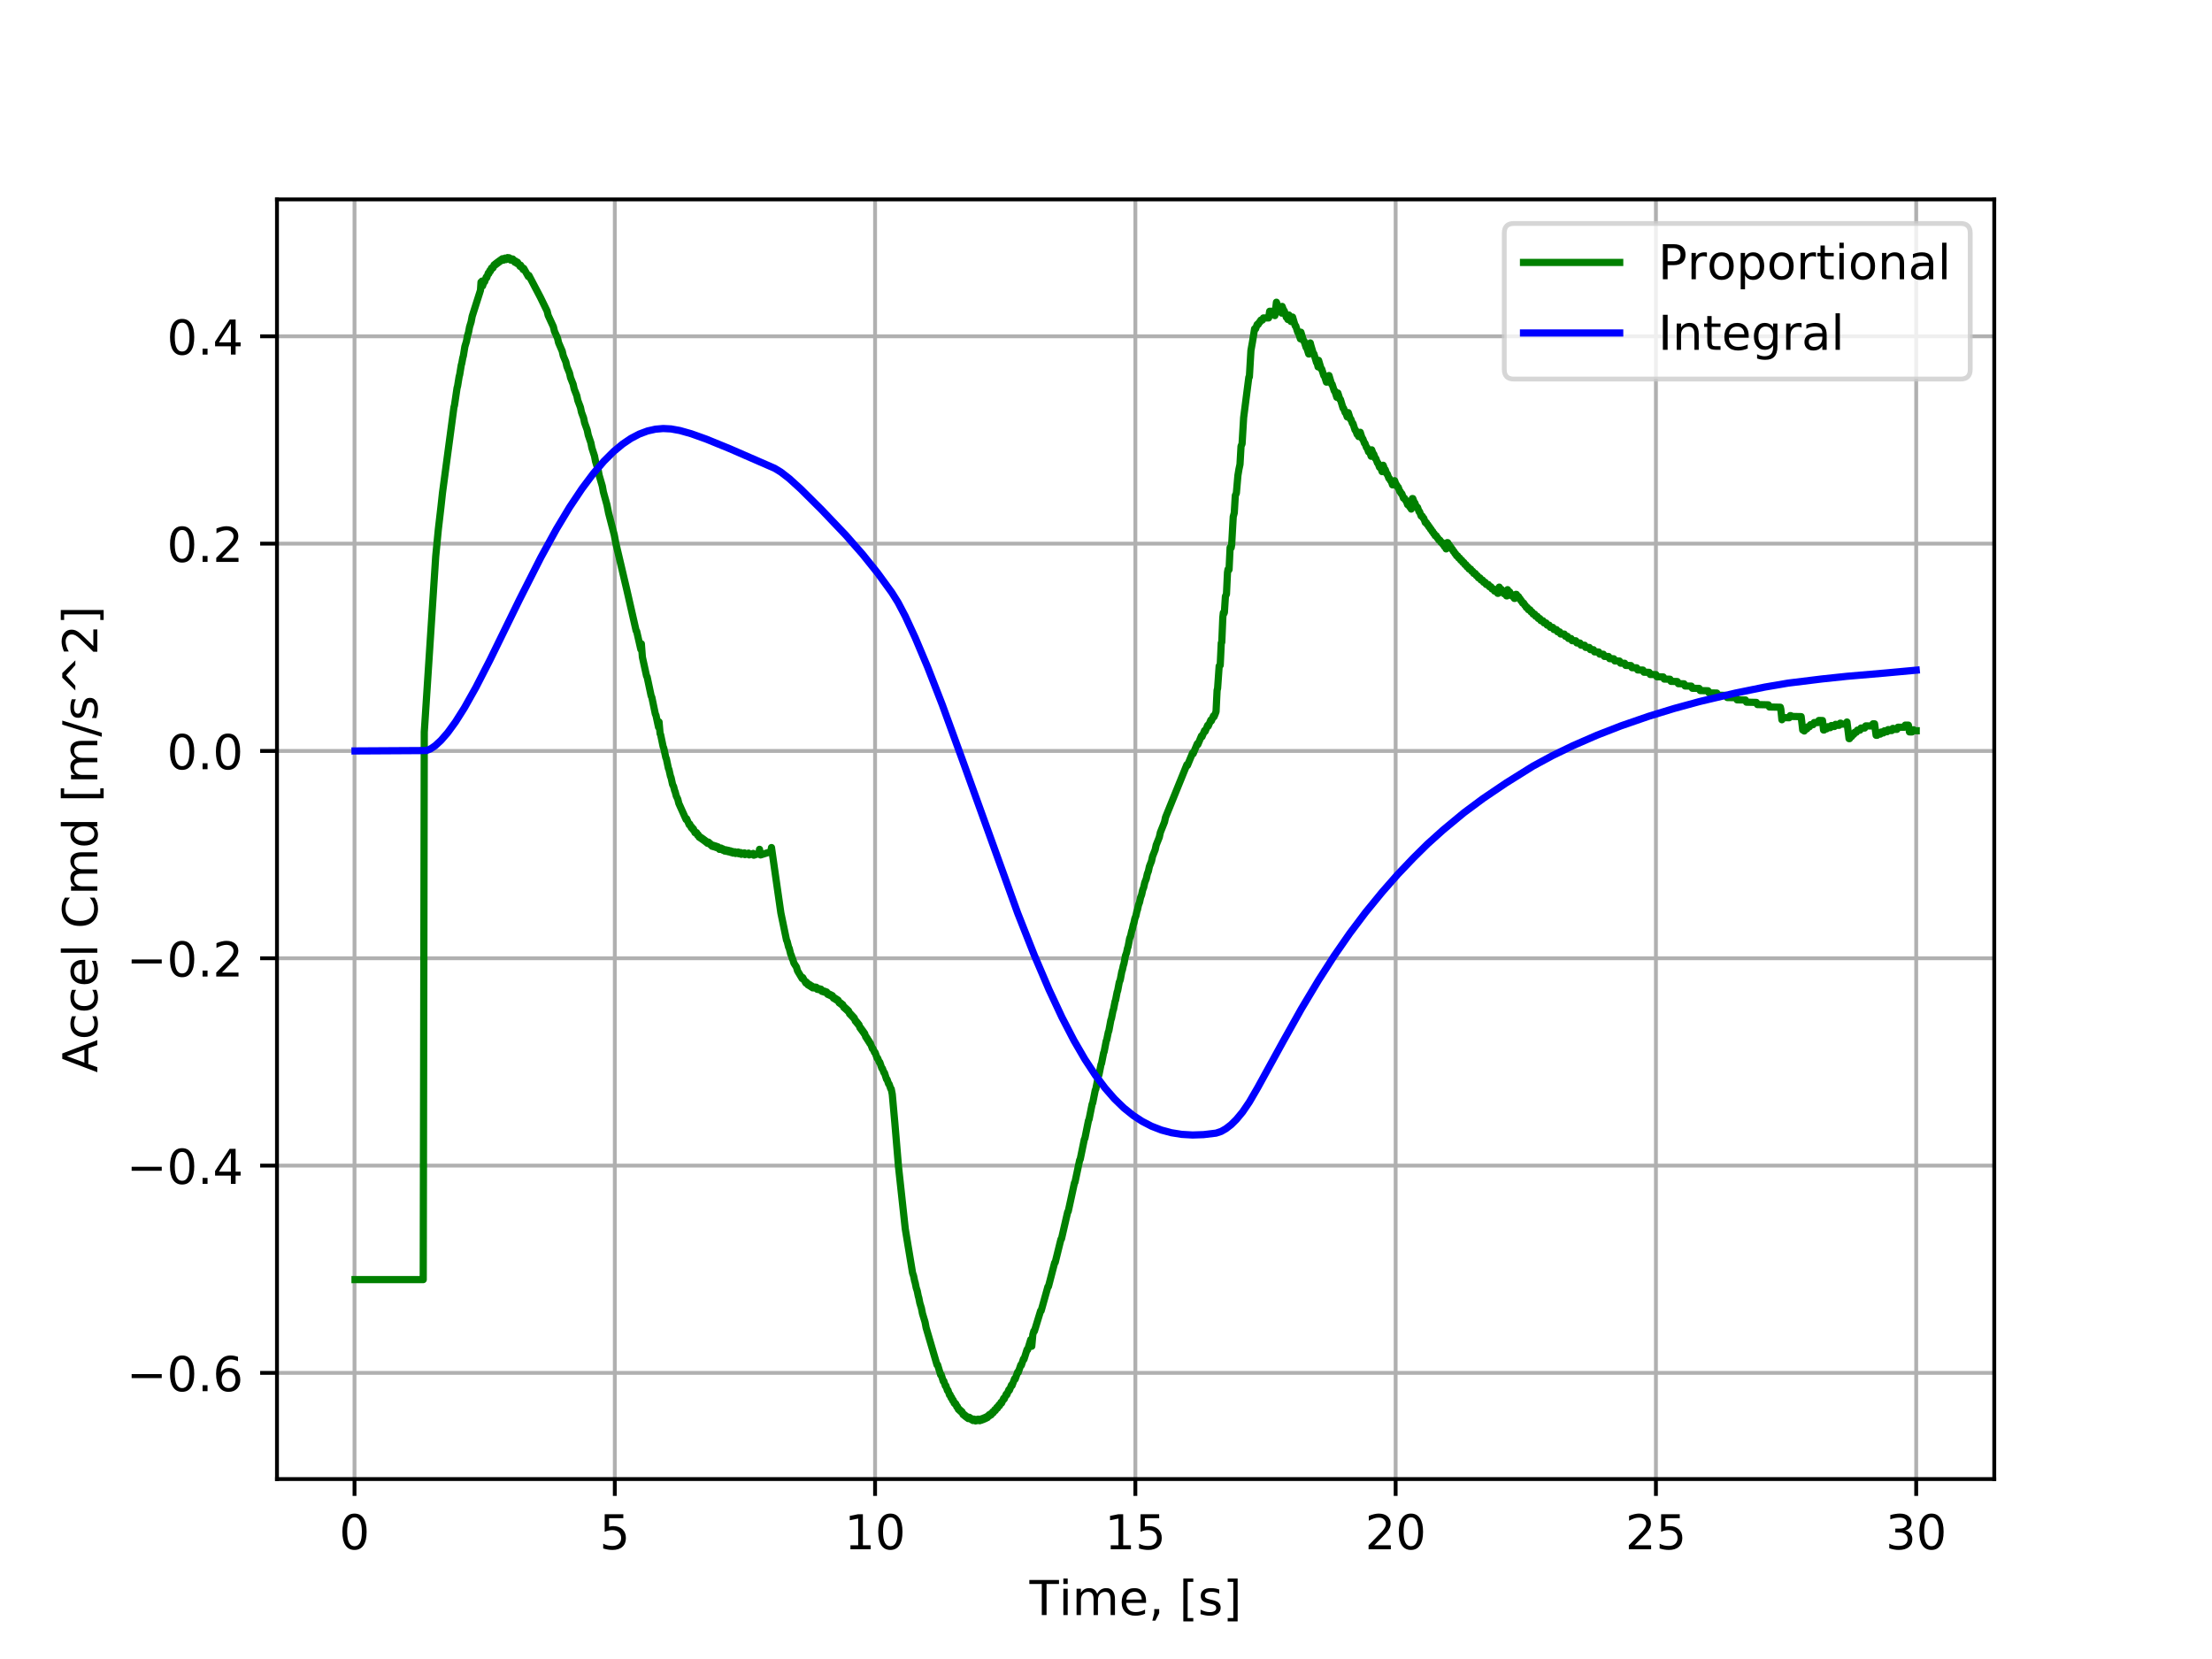 <?xml version="1.0" encoding="utf-8" standalone="no"?>
<!DOCTYPE svg PUBLIC "-//W3C//DTD SVG 1.1//EN"
  "http://www.w3.org/Graphics/SVG/1.1/DTD/svg11.dtd">
<!-- Created with matplotlib (http://matplotlib.org/) -->
<svg height="345pt" version="1.1" viewBox="0 0 460 345" width="460pt" xmlns="http://www.w3.org/2000/svg" xmlns:xlink="http://www.w3.org/1999/xlink">
 <defs>
  <style type="text/css">
*{stroke-linecap:butt;stroke-linejoin:round;}
  </style>
 </defs>
 <g id="figure_1">
  <g id="patch_1">
   <path d="M 0 345.6 
L 460.8 345.6 
L 460.8 0 
L 0 0 
z
" style="fill:#ffffff;"/>
  </g>
  <g id="axes_1">
   <g id="patch_2">
    <path d="M 57.6 307.584 
L 414.72 307.584 
L 414.72 41.472 
L 57.6 41.472 
z
" style="fill:#ffffff;"/>
   </g>
   <g id="matplotlib.axis_1">
    <g id="xtick_1">
     <g id="line2d_1">
      <path clip-path="url(#pbe68840452)" d="M 73.724 307.584 
L 73.724 41.472 
" style="fill:none;stroke:#b0b0b0;stroke-linecap:square;stroke-width:0.8;"/>
     </g>
     <g id="line2d_2">
      <defs>
       <path d="M 0 0 
L 0 3.5 
" id="mc5d1c5ea3c" style="stroke:#000000;stroke-width:0.8;"/>
      </defs>
      <g>
       <use style="stroke:#000000;stroke-width:0.8;" x="73.724" xlink:href="#mc5d1c5ea3c" y="307.584"/>
      </g>
     </g>
     <g id="text_1">
      <!-- 0 -->
      <defs>
       <path d="M 31.781 66.406 
Q 24.172 66.406 20.328 58.906 
Q 16.5 51.422 16.5 36.375 
Q 16.5 21.391 20.328 13.891 
Q 24.172 6.391 31.781 6.391 
Q 39.453 6.391 43.281 13.891 
Q 47.125 21.391 47.125 36.375 
Q 47.125 51.422 43.281 58.906 
Q 39.453 66.406 31.781 66.406 
z
M 31.781 74.219 
Q 44.047 74.219 50.516 64.516 
Q 56.984 54.828 56.984 36.375 
Q 56.984 17.969 50.516 8.266 
Q 44.047 -1.422 31.781 -1.422 
Q 19.531 -1.422 13.062 8.266 
Q 6.594 17.969 6.594 36.375 
Q 6.594 54.828 13.062 64.516 
Q 19.531 74.219 31.781 74.219 
z
" id="DejaVuSans-30"/>
      </defs>
      <g transform="translate(70.543 322.182)scale(0.1 -0.1)">
       <use xlink:href="#DejaVuSans-30"/>
      </g>
     </g>
    </g>
    <g id="xtick_2">
     <g id="line2d_3">
      <path clip-path="url(#pbe68840452)" d="M 127.852 307.584 
L 127.852 41.472 
" style="fill:none;stroke:#b0b0b0;stroke-linecap:square;stroke-width:0.8;"/>
     </g>
     <g id="line2d_4">
      <g>
       <use style="stroke:#000000;stroke-width:0.8;" x="127.852" xlink:href="#mc5d1c5ea3c" y="307.584"/>
      </g>
     </g>
     <g id="text_2">
      <!-- 5 -->
      <defs>
       <path d="M 10.797 72.906 
L 49.516 72.906 
L 49.516 64.594 
L 19.828 64.594 
L 19.828 46.734 
Q 21.969 47.469 24.109 47.828 
Q 26.266 48.188 28.422 48.188 
Q 40.625 48.188 47.75 41.5 
Q 54.891 34.812 54.891 23.391 
Q 54.891 11.625 47.562 5.094 
Q 40.234 -1.422 26.906 -1.422 
Q 22.312 -1.422 17.547 -0.641 
Q 12.797 0.141 7.719 1.703 
L 7.719 11.625 
Q 12.109 9.234 16.797 8.062 
Q 21.484 6.891 26.703 6.891 
Q 35.156 6.891 40.078 11.328 
Q 45.016 15.766 45.016 23.391 
Q 45.016 31 40.078 35.438 
Q 35.156 39.891 26.703 39.891 
Q 22.75 39.891 18.812 39.016 
Q 14.891 38.141 10.797 36.281 
z
" id="DejaVuSans-35"/>
      </defs>
      <g transform="translate(124.67 322.182)scale(0.1 -0.1)">
       <use xlink:href="#DejaVuSans-35"/>
      </g>
     </g>
    </g>
    <g id="xtick_3">
     <g id="line2d_5">
      <path clip-path="url(#pbe68840452)" d="M 181.979 307.584 
L 181.979 41.472 
" style="fill:none;stroke:#b0b0b0;stroke-linecap:square;stroke-width:0.8;"/>
     </g>
     <g id="line2d_6">
      <g>
       <use style="stroke:#000000;stroke-width:0.8;" x="181.979" xlink:href="#mc5d1c5ea3c" y="307.584"/>
      </g>
     </g>
     <g id="text_3">
      <!-- 10 -->
      <defs>
       <path d="M 12.406 8.297 
L 28.516 8.297 
L 28.516 63.922 
L 10.984 60.406 
L 10.984 69.391 
L 28.422 72.906 
L 38.281 72.906 
L 38.281 8.297 
L 54.391 8.297 
L 54.391 0 
L 12.406 0 
z
" id="DejaVuSans-31"/>
      </defs>
      <g transform="translate(175.616 322.182)scale(0.1 -0.1)">
       <use xlink:href="#DejaVuSans-31"/>
       <use x="63.623" xlink:href="#DejaVuSans-30"/>
      </g>
     </g>
    </g>
    <g id="xtick_4">
     <g id="line2d_7">
      <path clip-path="url(#pbe68840452)" d="M 236.106 307.584 
L 236.106 41.472 
" style="fill:none;stroke:#b0b0b0;stroke-linecap:square;stroke-width:0.8;"/>
     </g>
     <g id="line2d_8">
      <g>
       <use style="stroke:#000000;stroke-width:0.8;" x="236.106" xlink:href="#mc5d1c5ea3c" y="307.584"/>
      </g>
     </g>
     <g id="text_4">
      <!-- 15 -->
      <g transform="translate(229.743 322.182)scale(0.1 -0.1)">
       <use xlink:href="#DejaVuSans-31"/>
       <use x="63.623" xlink:href="#DejaVuSans-35"/>
      </g>
     </g>
    </g>
    <g id="xtick_5">
     <g id="line2d_9">
      <path clip-path="url(#pbe68840452)" d="M 290.233 307.584 
L 290.233 41.472 
" style="fill:none;stroke:#b0b0b0;stroke-linecap:square;stroke-width:0.8;"/>
     </g>
     <g id="line2d_10">
      <g>
       <use style="stroke:#000000;stroke-width:0.8;" x="290.233" xlink:href="#mc5d1c5ea3c" y="307.584"/>
      </g>
     </g>
     <g id="text_5">
      <!-- 20 -->
      <defs>
       <path d="M 19.188 8.297 
L 53.609 8.297 
L 53.609 0 
L 7.328 0 
L 7.328 8.297 
Q 12.938 14.109 22.625 23.891 
Q 32.328 33.688 34.812 36.531 
Q 39.547 41.844 41.422 45.531 
Q 43.312 49.219 43.312 52.781 
Q 43.312 58.594 39.234 62.25 
Q 35.156 65.922 28.609 65.922 
Q 23.969 65.922 18.812 64.312 
Q 13.672 62.703 7.812 59.422 
L 7.812 69.391 
Q 13.766 71.781 18.938 73 
Q 24.125 74.219 28.422 74.219 
Q 39.75 74.219 46.484 68.547 
Q 53.219 62.891 53.219 53.422 
Q 53.219 48.922 51.531 44.891 
Q 49.859 40.875 45.406 35.406 
Q 44.188 33.984 37.641 27.219 
Q 31.109 20.453 19.188 8.297 
z
" id="DejaVuSans-32"/>
      </defs>
      <g transform="translate(283.871 322.182)scale(0.1 -0.1)">
       <use xlink:href="#DejaVuSans-32"/>
       <use x="63.623" xlink:href="#DejaVuSans-30"/>
      </g>
     </g>
    </g>
    <g id="xtick_6">
     <g id="line2d_11">
      <path clip-path="url(#pbe68840452)" d="M 344.36 307.584 
L 344.36 41.472 
" style="fill:none;stroke:#b0b0b0;stroke-linecap:square;stroke-width:0.8;"/>
     </g>
     <g id="line2d_12">
      <g>
       <use style="stroke:#000000;stroke-width:0.8;" x="344.36" xlink:href="#mc5d1c5ea3c" y="307.584"/>
      </g>
     </g>
     <g id="text_6">
      <!-- 25 -->
      <g transform="translate(337.998 322.182)scale(0.1 -0.1)">
       <use xlink:href="#DejaVuSans-32"/>
       <use x="63.623" xlink:href="#DejaVuSans-35"/>
      </g>
     </g>
    </g>
    <g id="xtick_7">
     <g id="line2d_13">
      <path clip-path="url(#pbe68840452)" d="M 398.487 307.584 
L 398.487 41.472 
" style="fill:none;stroke:#b0b0b0;stroke-linecap:square;stroke-width:0.8;"/>
     </g>
     <g id="line2d_14">
      <g>
       <use style="stroke:#000000;stroke-width:0.8;" x="398.487" xlink:href="#mc5d1c5ea3c" y="307.584"/>
      </g>
     </g>
     <g id="text_7">
      <!-- 30 -->
      <defs>
       <path d="M 40.578 39.312 
Q 47.656 37.797 51.625 33 
Q 55.609 28.219 55.609 21.188 
Q 55.609 10.406 48.188 4.484 
Q 40.766 -1.422 27.094 -1.422 
Q 22.516 -1.422 17.656 -0.516 
Q 12.797 0.391 7.625 2.203 
L 7.625 11.719 
Q 11.719 9.328 16.594 8.109 
Q 21.484 6.891 26.812 6.891 
Q 36.078 6.891 40.938 10.547 
Q 45.797 14.203 45.797 21.188 
Q 45.797 27.641 41.281 31.266 
Q 36.766 34.906 28.719 34.906 
L 20.219 34.906 
L 20.219 43.016 
L 29.109 43.016 
Q 36.375 43.016 40.234 45.922 
Q 44.094 48.828 44.094 54.297 
Q 44.094 59.906 40.109 62.906 
Q 36.141 65.922 28.719 65.922 
Q 24.656 65.922 20.016 65.031 
Q 15.375 64.156 9.812 62.312 
L 9.812 71.094 
Q 15.438 72.656 20.344 73.438 
Q 25.25 74.219 29.594 74.219 
Q 40.828 74.219 47.359 69.109 
Q 53.906 64.016 53.906 55.328 
Q 53.906 49.266 50.438 45.094 
Q 46.969 40.922 40.578 39.312 
z
" id="DejaVuSans-33"/>
      </defs>
      <g transform="translate(392.125 322.182)scale(0.1 -0.1)">
       <use xlink:href="#DejaVuSans-33"/>
       <use x="63.623" xlink:href="#DejaVuSans-30"/>
      </g>
     </g>
    </g>
    <g id="text_8">
     <!-- Time, [s] -->
     <defs>
      <path d="M -0.297 72.906 
L 61.375 72.906 
L 61.375 64.594 
L 35.5 64.594 
L 35.5 0 
L 25.594 0 
L 25.594 64.594 
L -0.297 64.594 
z
" id="DejaVuSans-54"/>
      <path d="M 9.422 54.688 
L 18.406 54.688 
L 18.406 0 
L 9.422 0 
z
M 9.422 75.984 
L 18.406 75.984 
L 18.406 64.594 
L 9.422 64.594 
z
" id="DejaVuSans-69"/>
      <path d="M 52 44.188 
Q 55.375 50.25 60.062 53.125 
Q 64.75 56 71.094 56 
Q 79.641 56 84.281 50.016 
Q 88.922 44.047 88.922 33.016 
L 88.922 0 
L 79.891 0 
L 79.891 32.719 
Q 79.891 40.578 77.094 44.375 
Q 74.312 48.188 68.609 48.188 
Q 61.625 48.188 57.562 43.547 
Q 53.516 38.922 53.516 30.906 
L 53.516 0 
L 44.484 0 
L 44.484 32.719 
Q 44.484 40.625 41.703 44.406 
Q 38.922 48.188 33.109 48.188 
Q 26.219 48.188 22.156 43.531 
Q 18.109 38.875 18.109 30.906 
L 18.109 0 
L 9.078 0 
L 9.078 54.688 
L 18.109 54.688 
L 18.109 46.188 
Q 21.188 51.219 25.484 53.609 
Q 29.781 56 35.688 56 
Q 41.656 56 45.828 52.969 
Q 50 49.953 52 44.188 
z
" id="DejaVuSans-6d"/>
      <path d="M 56.203 29.594 
L 56.203 25.203 
L 14.891 25.203 
Q 15.484 15.922 20.484 11.062 
Q 25.484 6.203 34.422 6.203 
Q 39.594 6.203 44.453 7.469 
Q 49.312 8.734 54.109 11.281 
L 54.109 2.781 
Q 49.266 0.734 44.188 -0.344 
Q 39.109 -1.422 33.891 -1.422 
Q 20.797 -1.422 13.156 6.188 
Q 5.516 13.812 5.516 26.812 
Q 5.516 40.234 12.766 48.109 
Q 20.016 56 32.328 56 
Q 43.359 56 49.781 48.891 
Q 56.203 41.797 56.203 29.594 
z
M 47.219 32.234 
Q 47.125 39.594 43.094 43.984 
Q 39.062 48.391 32.422 48.391 
Q 24.906 48.391 20.391 44.141 
Q 15.875 39.891 15.188 32.172 
z
" id="DejaVuSans-65"/>
      <path d="M 11.719 12.406 
L 22.016 12.406 
L 22.016 4 
L 14.016 -11.625 
L 7.719 -11.625 
L 11.719 4 
z
" id="DejaVuSans-2c"/>
      <path id="DejaVuSans-20"/>
      <path d="M 8.594 75.984 
L 29.297 75.984 
L 29.297 69 
L 17.578 69 
L 17.578 -6.203 
L 29.297 -6.203 
L 29.297 -13.188 
L 8.594 -13.188 
z
" id="DejaVuSans-5b"/>
      <path d="M 44.281 53.078 
L 44.281 44.578 
Q 40.484 46.531 36.375 47.5 
Q 32.281 48.484 27.875 48.484 
Q 21.188 48.484 17.844 46.438 
Q 14.5 44.391 14.5 40.281 
Q 14.5 37.156 16.891 35.375 
Q 19.281 33.594 26.516 31.984 
L 29.594 31.297 
Q 39.156 29.25 43.188 25.516 
Q 47.219 21.781 47.219 15.094 
Q 47.219 7.469 41.188 3.016 
Q 35.156 -1.422 24.609 -1.422 
Q 20.219 -1.422 15.453 -0.562 
Q 10.688 0.297 5.422 2 
L 5.422 11.281 
Q 10.406 8.688 15.234 7.391 
Q 20.062 6.109 24.812 6.109 
Q 31.156 6.109 34.562 8.281 
Q 37.984 10.453 37.984 14.406 
Q 37.984 18.062 35.516 20.016 
Q 33.062 21.969 24.703 23.781 
L 21.578 24.516 
Q 13.234 26.266 9.516 29.906 
Q 5.812 33.547 5.812 39.891 
Q 5.812 47.609 11.281 51.797 
Q 16.75 56 26.812 56 
Q 31.781 56 36.172 55.266 
Q 40.578 54.547 44.281 53.078 
z
" id="DejaVuSans-73"/>
      <path d="M 30.422 75.984 
L 30.422 -13.188 
L 9.719 -13.188 
L 9.719 -6.203 
L 21.391 -6.203 
L 21.391 69 
L 9.719 69 
L 9.719 75.984 
z
" id="DejaVuSans-5d"/>
     </defs>
     <g transform="translate(214.088 335.861)scale(0.1 -0.1)">
      <use xlink:href="#DejaVuSans-54"/>
      <use x="61.037" xlink:href="#DejaVuSans-69"/>
      <use x="88.82" xlink:href="#DejaVuSans-6d"/>
      <use x="186.232" xlink:href="#DejaVuSans-65"/>
      <use x="247.756" xlink:href="#DejaVuSans-2c"/>
      <use x="279.543" xlink:href="#DejaVuSans-20"/>
      <use x="311.33" xlink:href="#DejaVuSans-5b"/>
      <use x="350.344" xlink:href="#DejaVuSans-73"/>
      <use x="402.443" xlink:href="#DejaVuSans-5d"/>
     </g>
    </g>
   </g>
   <g id="matplotlib.axis_2">
    <g id="ytick_1">
     <g id="line2d_15">
      <path clip-path="url(#pbe68840452)" d="M 57.6 285.504 
L 414.72 285.504 
" style="fill:none;stroke:#b0b0b0;stroke-linecap:square;stroke-width:0.8;"/>
     </g>
     <g id="line2d_16">
      <defs>
       <path d="M 0 0 
L -3.5 0 
" id="m81742be8f2" style="stroke:#000000;stroke-width:0.8;"/>
      </defs>
      <g>
       <use style="stroke:#000000;stroke-width:0.8;" x="57.6" xlink:href="#m81742be8f2" y="285.504"/>
      </g>
     </g>
     <g id="text_9">
      <!-- −0.6 -->
      <defs>
       <path d="M 10.594 35.5 
L 73.188 35.5 
L 73.188 27.203 
L 10.594 27.203 
z
" id="DejaVuSans-2212"/>
       <path d="M 10.688 12.406 
L 21 12.406 
L 21 0 
L 10.688 0 
z
" id="DejaVuSans-2e"/>
       <path d="M 33.016 40.375 
Q 26.375 40.375 22.484 35.828 
Q 18.609 31.297 18.609 23.391 
Q 18.609 15.531 22.484 10.953 
Q 26.375 6.391 33.016 6.391 
Q 39.656 6.391 43.531 10.953 
Q 47.406 15.531 47.406 23.391 
Q 47.406 31.297 43.531 35.828 
Q 39.656 40.375 33.016 40.375 
z
M 52.594 71.297 
L 52.594 62.312 
Q 48.875 64.062 45.094 64.984 
Q 41.312 65.922 37.594 65.922 
Q 27.828 65.922 22.672 59.328 
Q 17.531 52.734 16.797 39.406 
Q 19.672 43.656 24.016 45.922 
Q 28.375 48.188 33.594 48.188 
Q 44.578 48.188 50.953 41.516 
Q 57.328 34.859 57.328 23.391 
Q 57.328 12.156 50.688 5.359 
Q 44.047 -1.422 33.016 -1.422 
Q 20.359 -1.422 13.672 8.266 
Q 6.984 17.969 6.984 36.375 
Q 6.984 53.656 15.188 63.938 
Q 23.391 74.219 37.203 74.219 
Q 40.922 74.219 44.703 73.484 
Q 48.484 72.75 52.594 71.297 
z
" id="DejaVuSans-36"/>
      </defs>
      <g transform="translate(26.317 289.303)scale(0.1 -0.1)">
       <use xlink:href="#DejaVuSans-2212"/>
       <use x="83.789" xlink:href="#DejaVuSans-30"/>
       <use x="147.412" xlink:href="#DejaVuSans-2e"/>
       <use x="179.199" xlink:href="#DejaVuSans-36"/>
      </g>
     </g>
    </g>
    <g id="ytick_2">
     <g id="line2d_17">
      <path clip-path="url(#pbe68840452)" d="M 57.6 242.391 
L 414.72 242.391 
" style="fill:none;stroke:#b0b0b0;stroke-linecap:square;stroke-width:0.8;"/>
     </g>
     <g id="line2d_18">
      <g>
       <use style="stroke:#000000;stroke-width:0.8;" x="57.6" xlink:href="#m81742be8f2" y="242.391"/>
      </g>
     </g>
     <g id="text_10">
      <!-- −0.4 -->
      <defs>
       <path d="M 37.797 64.312 
L 12.891 25.391 
L 37.797 25.391 
z
M 35.203 72.906 
L 47.609 72.906 
L 47.609 25.391 
L 58.016 25.391 
L 58.016 17.188 
L 47.609 17.188 
L 47.609 0 
L 37.797 0 
L 37.797 17.188 
L 4.891 17.188 
L 4.891 26.703 
z
" id="DejaVuSans-34"/>
      </defs>
      <g transform="translate(26.317 246.19)scale(0.1 -0.1)">
       <use xlink:href="#DejaVuSans-2212"/>
       <use x="83.789" xlink:href="#DejaVuSans-30"/>
       <use x="147.412" xlink:href="#DejaVuSans-2e"/>
       <use x="179.199" xlink:href="#DejaVuSans-34"/>
      </g>
     </g>
    </g>
    <g id="ytick_3">
     <g id="line2d_19">
      <path clip-path="url(#pbe68840452)" d="M 57.6 199.278 
L 414.72 199.278 
" style="fill:none;stroke:#b0b0b0;stroke-linecap:square;stroke-width:0.8;"/>
     </g>
     <g id="line2d_20">
      <g>
       <use style="stroke:#000000;stroke-width:0.8;" x="57.6" xlink:href="#m81742be8f2" y="199.278"/>
      </g>
     </g>
     <g id="text_11">
      <!-- −0.2 -->
      <g transform="translate(26.317 203.078)scale(0.1 -0.1)">
       <use xlink:href="#DejaVuSans-2212"/>
       <use x="83.789" xlink:href="#DejaVuSans-30"/>
       <use x="147.412" xlink:href="#DejaVuSans-2e"/>
       <use x="179.199" xlink:href="#DejaVuSans-32"/>
      </g>
     </g>
    </g>
    <g id="ytick_4">
     <g id="line2d_21">
      <path clip-path="url(#pbe68840452)" d="M 57.6 156.166 
L 414.72 156.166 
" style="fill:none;stroke:#b0b0b0;stroke-linecap:square;stroke-width:0.8;"/>
     </g>
     <g id="line2d_22">
      <g>
       <use style="stroke:#000000;stroke-width:0.8;" x="57.6" xlink:href="#m81742be8f2" y="156.166"/>
      </g>
     </g>
     <g id="text_12">
      <!-- 0.0 -->
      <g transform="translate(34.697 159.965)scale(0.1 -0.1)">
       <use xlink:href="#DejaVuSans-30"/>
       <use x="63.623" xlink:href="#DejaVuSans-2e"/>
       <use x="95.41" xlink:href="#DejaVuSans-30"/>
      </g>
     </g>
    </g>
    <g id="ytick_5">
     <g id="line2d_23">
      <path clip-path="url(#pbe68840452)" d="M 57.6 113.053 
L 414.72 113.053 
" style="fill:none;stroke:#b0b0b0;stroke-linecap:square;stroke-width:0.8;"/>
     </g>
     <g id="line2d_24">
      <g>
       <use style="stroke:#000000;stroke-width:0.8;" x="57.6" xlink:href="#m81742be8f2" y="113.053"/>
      </g>
     </g>
     <g id="text_13">
      <!-- 0.2 -->
      <g transform="translate(34.697 116.852)scale(0.1 -0.1)">
       <use xlink:href="#DejaVuSans-30"/>
       <use x="63.623" xlink:href="#DejaVuSans-2e"/>
       <use x="95.41" xlink:href="#DejaVuSans-32"/>
      </g>
     </g>
    </g>
    <g id="ytick_6">
     <g id="line2d_25">
      <path clip-path="url(#pbe68840452)" d="M 57.6 69.94 
L 414.72 69.94 
" style="fill:none;stroke:#b0b0b0;stroke-linecap:square;stroke-width:0.8;"/>
     </g>
     <g id="line2d_26">
      <g>
       <use style="stroke:#000000;stroke-width:0.8;" x="57.6" xlink:href="#m81742be8f2" y="69.94"/>
      </g>
     </g>
     <g id="text_14">
      <!-- 0.4 -->
      <g transform="translate(34.697 73.74)scale(0.1 -0.1)">
       <use xlink:href="#DejaVuSans-30"/>
       <use x="63.623" xlink:href="#DejaVuSans-2e"/>
       <use x="95.41" xlink:href="#DejaVuSans-34"/>
      </g>
     </g>
    </g>
    <g id="text_15">
     <!-- Accel Cmd [m/s^2] -->
     <defs>
      <path d="M 34.188 63.188 
L 20.797 26.906 
L 47.609 26.906 
z
M 28.609 72.906 
L 39.797 72.906 
L 67.578 0 
L 57.328 0 
L 50.688 18.703 
L 17.828 18.703 
L 11.188 0 
L 0.781 0 
z
" id="DejaVuSans-41"/>
      <path d="M 48.781 52.594 
L 48.781 44.188 
Q 44.969 46.297 41.141 47.344 
Q 37.312 48.391 33.406 48.391 
Q 24.656 48.391 19.812 42.844 
Q 14.984 37.312 14.984 27.297 
Q 14.984 17.281 19.812 11.734 
Q 24.656 6.203 33.406 6.203 
Q 37.312 6.203 41.141 7.25 
Q 44.969 8.297 48.781 10.406 
L 48.781 2.094 
Q 45.016 0.344 40.984 -0.531 
Q 36.969 -1.422 32.422 -1.422 
Q 20.062 -1.422 12.781 6.344 
Q 5.516 14.109 5.516 27.297 
Q 5.516 40.672 12.859 48.328 
Q 20.219 56 33.016 56 
Q 37.156 56 41.109 55.141 
Q 45.062 54.297 48.781 52.594 
z
" id="DejaVuSans-63"/>
      <path d="M 9.422 75.984 
L 18.406 75.984 
L 18.406 0 
L 9.422 0 
z
" id="DejaVuSans-6c"/>
      <path d="M 64.406 67.281 
L 64.406 56.891 
Q 59.422 61.531 53.781 63.812 
Q 48.141 66.109 41.797 66.109 
Q 29.297 66.109 22.656 58.469 
Q 16.016 50.828 16.016 36.375 
Q 16.016 21.969 22.656 14.328 
Q 29.297 6.688 41.797 6.688 
Q 48.141 6.688 53.781 8.984 
Q 59.422 11.281 64.406 15.922 
L 64.406 5.609 
Q 59.234 2.094 53.438 0.328 
Q 47.656 -1.422 41.219 -1.422 
Q 24.656 -1.422 15.125 8.703 
Q 5.609 18.844 5.609 36.375 
Q 5.609 53.953 15.125 64.078 
Q 24.656 74.219 41.219 74.219 
Q 47.75 74.219 53.531 72.484 
Q 59.328 70.75 64.406 67.281 
z
" id="DejaVuSans-43"/>
      <path d="M 45.406 46.391 
L 45.406 75.984 
L 54.391 75.984 
L 54.391 0 
L 45.406 0 
L 45.406 8.203 
Q 42.578 3.328 38.25 0.953 
Q 33.938 -1.422 27.875 -1.422 
Q 17.969 -1.422 11.734 6.484 
Q 5.516 14.406 5.516 27.297 
Q 5.516 40.188 11.734 48.094 
Q 17.969 56 27.875 56 
Q 33.938 56 38.25 53.625 
Q 42.578 51.266 45.406 46.391 
z
M 14.797 27.297 
Q 14.797 17.391 18.875 11.75 
Q 22.953 6.109 30.078 6.109 
Q 37.203 6.109 41.297 11.75 
Q 45.406 17.391 45.406 27.297 
Q 45.406 37.203 41.297 42.844 
Q 37.203 48.484 30.078 48.484 
Q 22.953 48.484 18.875 42.844 
Q 14.797 37.203 14.797 27.297 
z
" id="DejaVuSans-64"/>
      <path d="M 25.391 72.906 
L 33.688 72.906 
L 8.297 -9.281 
L 0 -9.281 
z
" id="DejaVuSans-2f"/>
      <path d="M 46.688 72.906 
L 73.188 45.703 
L 63.375 45.703 
L 41.891 64.984 
L 20.406 45.703 
L 10.594 45.703 
L 37.109 72.906 
z
" id="DejaVuSans-5e"/>
     </defs>
     <g transform="translate(20.238 223.058)rotate(-90)scale(0.1 -0.1)">
      <use xlink:href="#DejaVuSans-41"/>
      <use x="68.393" xlink:href="#DejaVuSans-63"/>
      <use x="123.373" xlink:href="#DejaVuSans-63"/>
      <use x="178.354" xlink:href="#DejaVuSans-65"/>
      <use x="239.877" xlink:href="#DejaVuSans-6c"/>
      <use x="267.66" xlink:href="#DejaVuSans-20"/>
      <use x="299.447" xlink:href="#DejaVuSans-43"/>
      <use x="369.271" xlink:href="#DejaVuSans-6d"/>
      <use x="466.684" xlink:href="#DejaVuSans-64"/>
      <use x="530.16" xlink:href="#DejaVuSans-20"/>
      <use x="561.947" xlink:href="#DejaVuSans-5b"/>
      <use x="600.961" xlink:href="#DejaVuSans-6d"/>
      <use x="698.373" xlink:href="#DejaVuSans-2f"/>
      <use x="732.064" xlink:href="#DejaVuSans-73"/>
      <use x="784.164" xlink:href="#DejaVuSans-5e"/>
      <use x="867.953" xlink:href="#DejaVuSans-32"/>
      <use x="931.576" xlink:href="#DejaVuSans-5d"/>
     </g>
    </g>
   </g>
   <g id="line2d_27">
    <path clip-path="url(#pbe68840452)" d="M 73.833 266.102 
L 88.014 266.102 
L 88.231 152.232 
L 90.612 115.659 
L 91.153 110.095 
L 91.695 105.443 
L 92.019 102.48 
L 94.401 84.679 
L 94.509 84.306 
L 95.051 80.659 
L 95.159 80.29 
L 95.484 78.291 
L 95.592 77.926 
L 95.917 75.936 
L 96.025 75.573 
L 96.241 74.402 
L 96.35 74.041 
L 96.674 72.068 
L 96.999 70.997 
L 97.216 69.84 
L 97.432 69.133 
L 97.649 67.982 
L 97.973 66.933 
L 98.19 65.79 
L 99.922 60.345 
L 100.03 58.67 
L 100.139 58.784 
L 100.247 58.453 
L 100.355 59.463 
L 100.68 58.477 
L 100.788 58.596 
L 101.113 57.621 
L 101.221 57.744 
L 101.546 56.778 
L 101.654 56.905 
L 101.871 56.268 
L 101.979 56.397 
L 102.195 55.765 
L 102.304 55.896 
L 102.412 55.583 
L 102.52 55.716 
L 102.737 55.093 
L 102.845 55.229 
L 102.953 54.92 
L 103.061 55.058 
L 103.17 54.75 
L 103.278 54.89 
L 103.386 54.584 
L 103.494 54.725 
L 103.603 54.422 
L 103.711 54.565 
L 103.819 54.263 
L 103.927 54.408 
L 104.036 54.108 
L 104.144 54.254 
L 104.252 53.956 
L 104.36 54.104 
L 104.469 53.808 
L 104.685 54.109 
L 104.793 53.816 
L 104.902 53.968 
L 105.01 53.677 
L 105.226 53.986 
L 105.335 53.698 
L 105.443 53.855 
L 105.551 53.568 
L 105.768 53.887 
L 105.876 53.603 
L 106.201 54.09 
L 106.309 53.81 
L 106.526 54.141 
L 106.634 53.864 
L 107.067 54.541 
L 107.175 54.268 
L 107.5 54.788 
L 107.608 54.52 
L 108.149 55.409 
L 108.258 55.147 
L 108.799 56.064 
L 108.907 55.807 
L 109.881 57.524 
L 109.99 57.277 
L 112.371 61.809 
L 113.779 64.699 
L 113.995 65.597 
L 115.078 67.946 
L 115.294 68.866 
L 115.944 70.331 
L 116.16 71.265 
L 116.918 73.03 
L 117.134 73.98 
L 117.676 75.279 
L 117.892 76.241 
L 118.433 77.572 
L 118.65 78.547 
L 119.191 79.91 
L 119.408 80.897 
L 119.949 82.293 
L 120.166 83.293 
L 120.707 84.72 
L 120.923 85.732 
L 121.356 86.899 
L 121.573 87.921 
L 122.114 89.425 
L 122.331 90.477 
L 122.872 92.068 
L 123.088 93.155 
L 123.63 94.83 
L 123.846 95.952 
L 124.387 97.716 
L 124.604 98.87 
L 125.254 101.093 
L 125.47 102.285 
L 126.228 105.022 
L 126.553 106.659 
L 127.743 111.254 
L 128.068 112.982 
L 130.341 122.625 
L 132.29 131.174 
L 132.398 131.266 
L 133.264 135.045 
L 133.373 133.878 
L 133.589 136.65 
L 134.455 140.594 
L 134.563 140.723 
L 135.429 144.791 
L 135.538 144.937 
L 136.295 148.548 
L 136.404 148.708 
L 136.945 151.225 
L 137.053 150.128 
L 137.27 152.583 
L 137.378 152.759 
L 137.919 155.349 
L 138.028 155.535 
L 138.461 157.557 
L 138.569 157.751 
L 139.002 159.805 
L 139.11 160.006 
L 139.435 161.463 
L 139.543 161.671 
L 139.868 163.145 
L 140.084 163.574 
L 140.301 164.431 
L 140.409 164.651 
L 140.626 165.515 
L 140.95 166.193 
L 141.167 167.071 
L 142.682 170.437 
L 142.791 170.269 
L 143.332 171.532 
L 143.44 171.371 
L 143.765 172.147 
L 143.873 171.99 
L 144.09 172.516 
L 144.198 172.363 
L 144.523 173.166 
L 144.631 173.017 
L 144.739 173.288 
L 144.848 173.142 
L 145.064 173.689 
L 145.172 173.547 
L 145.389 174.102 
L 145.497 173.964 
L 145.605 174.244 
L 145.714 174.109 
L 145.822 174.39 
L 145.93 174.257 
L 146.038 174.541 
L 146.147 174.41 
L 146.255 174.696 
L 146.363 174.568 
L 146.471 174.857 
L 146.58 174.731 
L 146.688 175.023 
L 146.796 174.898 
L 146.904 175.192 
L 147.013 175.07 
L 147.121 175.366 
L 147.337 175.127 
L 147.446 175.426 
L 147.554 175.31 
L 147.662 175.61 
L 147.77 175.496 
L 147.879 175.8 
L 147.987 175.688 
L 148.095 175.994 
L 148.312 175.776 
L 148.42 176.084 
L 148.636 175.872 
L 148.745 176.184 
L 148.961 175.979 
L 149.069 176.293 
L 149.286 176.094 
L 149.394 176.411 
L 149.502 176.314 
L 149.611 176.633 
L 149.935 176.354 
L 150.044 176.677 
L 150.26 176.498 
L 150.368 176.825 
L 150.585 176.651 
L 150.693 176.98 
L 151.018 176.73 
L 151.126 177.063 
L 151.451 176.825 
L 151.559 177.162 
L 151.884 176.935 
L 151.992 177.275 
L 152.317 177.061 
L 152.425 177.407 
L 152.858 177.139 
L 152.967 177.488 
L 153.508 177.179 
L 153.616 177.534 
L 154.049 177.306 
L 154.157 177.666 
L 154.807 177.358 
L 154.915 177.722 
L 155.673 177.41 
L 155.781 177.781 
L 156.647 177.474 
L 156.755 177.849 
L 157.838 177.483 
L 157.946 176.622 
L 158.163 177.789 
L 160.328 177.109 
L 160.436 176.253 
L 162.385 189.843 
L 163.576 195.57 
L 163.684 195.723 
L 164.009 197.008 
L 164.117 197.168 
L 164.442 198.468 
L 164.55 198.63 
L 164.766 199.367 
L 164.875 199.532 
L 165.091 200.276 
L 165.632 201.123 
L 165.849 201.88 
L 166.823 203.509 
L 166.931 203.285 
L 167.581 204.433 
L 167.689 204.217 
L 168.014 204.811 
L 168.122 204.604 
L 168.339 205.008 
L 168.447 204.801 
L 168.663 205.213 
L 168.772 205.01 
L 168.988 205.432 
L 169.096 205.233 
L 169.205 205.444 
L 169.313 205.25 
L 169.421 205.465 
L 169.529 205.271 
L 169.638 205.491 
L 169.746 205.301 
L 169.963 205.742 
L 170.071 205.557 
L 170.179 205.782 
L 170.287 205.597 
L 170.396 205.827 
L 170.504 205.646 
L 170.612 205.876 
L 170.72 205.696 
L 170.937 206.165 
L 171.045 205.99 
L 171.153 206.23 
L 171.262 206.059 
L 171.37 206.299 
L 171.478 206.128 
L 171.586 206.373 
L 171.695 206.207 
L 171.803 206.452 
L 171.911 206.287 
L 172.128 206.786 
L 172.236 206.626 
L 172.344 206.88 
L 172.452 206.725 
L 172.561 206.98 
L 172.669 206.825 
L 172.777 207.084 
L 172.885 206.934 
L 172.994 207.194 
L 173.102 207.049 
L 173.318 207.579 
L 173.427 207.435 
L 173.535 207.705 
L 173.643 207.565 
L 173.751 207.835 
L 173.86 207.701 
L 173.968 207.976 
L 174.076 207.842 
L 174.184 208.118 
L 174.293 207.989 
L 174.509 208.551 
L 174.617 208.423 
L 174.726 208.709 
L 174.834 208.585 
L 174.942 208.872 
L 175.05 208.754 
L 175.159 209.046 
L 175.267 208.928 
L 175.483 209.518 
L 175.592 209.406 
L 175.7 209.704 
L 175.808 209.596 
L 175.917 209.899 
L 176.025 209.793 
L 176.133 210.097 
L 176.241 209.995 
L 176.35 210.304 
L 176.458 210.203 
L 176.674 210.833 
L 176.783 210.738 
L 176.891 211.053 
L 176.999 210.963 
L 177.107 211.283 
L 177.216 211.194 
L 177.324 211.516 
L 177.432 211.431 
L 177.54 211.758 
L 177.649 211.675 
L 177.865 212.34 
L 177.973 212.262 
L 178.082 212.595 
L 178.19 212.523 
L 178.298 212.862 
L 178.406 212.79 
L 178.515 213.134 
L 178.623 213.069 
L 178.839 213.758 
L 178.948 213.699 
L 179.056 214.05 
L 179.164 213.99 
L 179.272 214.347 
L 179.381 214.293 
L 179.489 214.65 
L 179.597 214.597 
L 179.705 214.96 
L 179.814 214.913 
L 180.03 215.64 
L 180.138 215.6 
L 180.247 215.97 
L 180.355 215.929 
L 180.463 216.305 
L 180.571 216.27 
L 180.68 216.647 
L 180.788 216.613 
L 180.896 216.996 
L 181.004 216.968 
L 181.437 218.108 
L 181.546 218.087 
L 181.87 218.864 
L 181.979 218.856 
L 182.412 220.062 
L 182.52 220.061 
L 182.845 220.886 
L 182.953 220.892 
L 183.386 222.168 
L 183.494 222.181 
L 183.819 223.061 
L 183.927 223.087 
L 184.36 224.432 
L 184.469 224.466 
L 184.793 225.403 
L 184.902 225.444 
L 185.226 226.403 
L 185.335 226.452 
L 185.551 227.554 
L 186.092 233.574 
L 186.85 242.625 
L 188.257 255.551 
L 189.773 264.708 
L 189.99 265.351 
L 190.206 266.41 
L 190.314 266.736 
L 190.531 267.801 
L 190.747 268.463 
L 190.964 269.547 
L 191.072 269.89 
L 191.289 270.99 
L 191.613 272.037 
L 191.83 273.151 
L 192.371 274.943 
L 192.588 276.094 
L 194.861 283.842 
L 194.969 283.789 
L 195.619 285.923 
L 195.727 285.863 
L 196.16 287.259 
L 196.268 287.197 
L 196.593 288.223 
L 196.701 288.157 
L 197.026 289.173 
L 197.134 289.095 
L 197.459 290.1 
L 197.567 290.018 
L 197.784 290.682 
L 197.892 290.594 
L 198.109 291.247 
L 198.217 291.155 
L 198.433 291.797 
L 198.542 291.709 
L 198.65 292.025 
L 198.758 291.929 
L 198.975 292.559 
L 199.083 292.459 
L 199.299 293.087 
L 199.408 292.982 
L 199.516 293.291 
L 199.624 293.188 
L 199.732 293.49 
L 199.841 293.381 
L 199.949 293.687 
L 200.057 293.57 
L 200.274 294.169 
L 200.382 294.049 
L 200.49 294.342 
L 200.598 294.224 
L 200.707 294.52 
L 200.815 294.396 
L 200.923 294.686 
L 201.031 294.563 
L 201.14 294.847 
L 201.248 294.718 
L 201.356 295.003 
L 201.573 294.735 
L 201.681 295.015 
L 201.789 294.874 
L 201.898 295.149 
L 202.006 295.011 
L 202.114 295.279 
L 202.222 295.135 
L 202.331 295.406 
L 202.547 295.112 
L 202.655 295.378 
L 202.764 295.229 
L 202.872 295.488 
L 203.088 295.181 
L 203.197 295.434 
L 203.413 295.116 
L 203.521 295.364 
L 203.63 295.198 
L 203.738 295.449 
L 203.954 295.105 
L 204.063 295.351 
L 204.279 294.996 
L 204.387 295.236 
L 204.604 294.869 
L 204.712 295.104 
L 204.929 294.727 
L 205.037 294.956 
L 205.253 294.567 
L 205.362 294.791 
L 205.686 294.202 
L 205.795 294.42 
L 206.011 294.012 
L 206.119 294.225 
L 206.444 293.596 
L 206.552 293.796 
L 206.877 293.144 
L 206.985 293.341 
L 207.31 292.665 
L 207.418 292.856 
L 207.743 292.158 
L 207.852 292.336 
L 208.176 291.613 
L 208.285 291.787 
L 208.718 290.792 
L 208.826 290.953 
L 209.259 289.915 
L 209.367 290.072 
L 209.8 288.992 
L 209.908 289.136 
L 210.341 288.022 
L 210.45 288.153 
L 210.991 286.703 
L 211.099 286.823 
L 211.64 285.303 
L 211.749 285.411 
L 212.29 283.822 
L 212.398 283.918 
L 212.831 282.604 
L 212.939 282.688 
L 213.589 280.637 
L 213.697 280.71 
L 214.347 278.573 
L 214.455 278.634 
L 214.563 279.962 
L 214.78 277.539 
L 214.996 276.79 
L 215.105 276.839 
L 216.404 272.582 
L 216.512 272.598 
L 217.919 267.571 
L 218.027 267.556 
L 219.326 262.576 
L 219.435 262.538 
L 220.626 257.714 
L 220.734 257.651 
L 222.033 252.028 
L 222.141 251.939 
L 223.44 245.974 
L 223.548 245.854 
L 224.523 241.249 
L 224.631 241.111 
L 225.497 236.903 
L 225.605 236.746 
L 226.363 232.991 
L 226.471 232.815 
L 227.121 229.579 
L 227.229 229.391 
L 227.77 226.699 
L 227.879 226.5 
L 228.42 223.746 
L 228.528 223.535 
L 228.961 221.375 
L 229.069 221.152 
L 229.502 218.949 
L 229.611 218.72 
L 230.044 216.481 
L 230.152 216.24 
L 230.477 214.646 
L 230.585 214.399 
L 231.018 212.095 
L 231.126 211.837 
L 231.451 210.189 
L 231.559 209.925 
L 231.884 208.26 
L 231.992 207.991 
L 232.317 206.302 
L 232.425 206.027 
L 232.75 204.316 
L 232.966 203.746 
L 233.291 202.021 
L 233.4 201.737 
L 233.616 200.733 
L 233.724 200.449 
L 234.049 198.727 
L 234.266 198.161 
L 234.482 197.159 
L 234.59 196.877 
L 234.915 195.157 
L 235.132 194.594 
L 235.348 193.594 
L 235.456 193.313 
L 235.673 192.314 
L 235.781 192.033 
L 235.998 191.035 
L 236.214 190.475 
L 236.431 189.478 
L 236.539 189.199 
L 236.755 188.202 
L 236.972 187.645 
L 237.188 186.649 
L 237.405 186.093 
L 237.621 185.099 
L 237.838 184.543 
L 238.054 183.55 
L 238.379 182.72 
L 238.596 181.728 
L 238.812 181.176 
L 239.029 180.185 
L 239.462 179.084 
L 239.678 178.095 
L 240.22 176.724 
L 240.436 175.736 
L 241.086 174.099 
L 241.302 173.113 
L 242.168 170.942 
L 242.385 169.959 
L 246.823 159.01 
L 246.931 159.19 
L 248.014 156.564 
L 248.122 156.746 
L 248.988 154.659 
L 249.096 154.843 
L 249.854 153.026 
L 249.962 153.213 
L 250.504 151.921 
L 250.612 152.109 
L 251.153 150.822 
L 251.261 151.011 
L 251.803 149.729 
L 251.911 149.919 
L 252.344 148.886 
L 252.452 149.078 
L 252.669 148.57 
L 252.885 147.98 
L 253.102 143.557 
L 253.21 143.127 
L 253.535 138.514 
L 253.751 138.353 
L 253.968 133.725 
L 254.076 133.559 
L 254.293 128.398 
L 254.401 127.418 
L 254.509 127.615 
L 254.617 127.364 
L 254.834 123.994 
L 255.05 123.577 
L 255.267 119.024 
L 255.375 118.408 
L 255.483 118.606 
L 255.592 118.438 
L 255.808 113.882 
L 255.916 113.715 
L 256.025 113.912 
L 256.133 113.295 
L 256.458 107.469 
L 256.674 106.651 
L 256.891 103.021 
L 257.107 102.585 
L 257.432 98.875 
L 257.648 97.567 
L 257.865 96.568 
L 258.081 92.791 
L 258.298 92.295 
L 258.623 86.848 
L 259.705 78.433 
L 259.814 78.382 
L 260.138 72.9 
L 260.463 71.092 
L 260.896 68.379 
L 261.113 68.379 
L 261.437 67.474 
L 261.654 67.475 
L 261.87 67.022 
L 261.979 67.022 
L 262.195 66.57 
L 262.52 66.571 
L 262.736 66.118 
L 263.819 66.12 
L 264.035 64.727 
L 264.468 64.727 
L 264.685 65.181 
L 265.01 65.181 
L 265.118 65.634 
L 265.443 62.848 
L 265.768 63.754 
L 265.984 63.755 
L 266.309 64.661 
L 266.417 64.661 
L 266.525 65.114 
L 266.634 63.722 
L 266.958 64.628 
L 267.067 64.629 
L 267.5 65.988 
L 267.608 65.988 
L 267.824 66.442 
L 268.041 65.508 
L 268.474 66.866 
L 268.582 66.867 
L 268.799 65.934 
L 269.34 67.746 
L 269.448 67.747 
L 269.881 69.106 
L 269.989 69.106 
L 270.422 70.464 
L 270.531 69.085 
L 271.072 70.896 
L 271.18 70.897 
L 271.613 72.255 
L 271.722 72.256 
L 272.155 73.613 
L 272.263 73.614 
L 272.479 71.319 
L 272.588 71.772 
L 273.129 73.583 
L 273.237 73.584 
L 273.778 75.394 
L 273.887 75.395 
L 274.103 76.299 
L 274.211 74.932 
L 274.753 76.743 
L 274.861 76.744 
L 275.294 78.102 
L 275.402 78.103 
L 275.835 79.46 
L 275.943 79.461 
L 276.052 78.551 
L 276.268 79.004 
L 276.376 78.095 
L 276.918 79.906 
L 277.026 79.907 
L 277.459 81.265 
L 277.567 81.266 
L 278 82.623 
L 278.217 81.721 
L 278.65 83.079 
L 278.758 83.08 
L 279.299 84.89 
L 279.408 84.891 
L 279.732 85.796 
L 279.841 85.798 
L 280.165 86.702 
L 280.382 85.806 
L 280.815 87.163 
L 280.923 87.165 
L 281.248 88.071 
L 281.356 88.072 
L 281.789 89.429 
L 281.897 89.43 
L 282.222 90.335 
L 282.33 90.336 
L 282.547 90.789 
L 282.655 90.79 
L 282.872 89.9 
L 283.305 91.258 
L 283.413 91.259 
L 283.738 92.164 
L 283.846 92.166 
L 284.171 93.071 
L 284.279 93.072 
L 284.604 93.976 
L 284.82 93.979 
L 285.145 94.883 
L 285.253 93.547 
L 285.578 94.453 
L 285.686 94.455 
L 286.011 95.36 
L 286.119 95.362 
L 286.444 96.267 
L 286.552 96.269 
L 286.877 97.173 
L 287.094 97.176 
L 287.418 98.08 
L 287.635 96.752 
L 287.96 97.656 
L 288.068 97.659 
L 288.393 98.564 
L 288.501 98.566 
L 288.826 99.471 
L 288.934 99.473 
L 289.15 99.926 
L 289.259 99.928 
L 289.583 100.832 
L 289.8 100.836 
L 290.016 99.963 
L 290.341 100.867 
L 290.45 100.869 
L 290.666 101.321 
L 290.774 101.324 
L 291.099 102.229 
L 291.207 102.231 
L 291.424 102.685 
L 291.532 102.687 
L 291.857 103.591 
L 292.073 103.596 
L 292.29 104.049 
L 292.398 104.051 
L 292.723 104.955 
L 292.939 104.958 
L 293.156 105.411 
L 293.264 105.413 
L 293.481 105.865 
L 293.697 103.679 
L 293.805 103.681 
L 294.13 104.587 
L 294.238 104.59 
L 294.563 105.495 
L 294.78 105.5 
L 295.104 106.405 
L 295.213 106.407 
L 295.537 107.311 
L 295.754 107.316 
L 295.97 107.769 
L 296.079 107.771 
L 296.403 108.675 
L 296.62 108.679 
L 296.837 109.132 
L 296.945 109.135 
L 297.161 109.589 
L 297.27 109.591 
L 297.486 110.045 
L 297.594 110.048 
L 297.811 110.501 
L 297.919 110.503 
L 298.136 110.957 
L 298.244 110.959 
L 298.46 111.412 
L 298.677 111.417 
L 298.893 111.87 
L 299.002 111.872 
L 299.218 112.325 
L 299.435 112.33 
L 299.651 112.782 
L 299.868 112.787 
L 300.084 113.239 
L 300.192 113.242 
L 300.409 113.694 
L 300.625 113.698 
L 300.734 114.148 
L 300.95 112.845 
L 301.058 112.848 
L 301.275 113.302 
L 301.383 113.305 
L 301.6 113.758 
L 301.708 113.761 
L 301.924 114.215 
L 302.033 114.217 
L 302.249 114.671 
L 302.357 114.673 
L 302.574 115.127 
L 302.682 115.129 
L 302.899 115.582 
L 303.115 115.587 
L 303.332 116.04 
L 303.548 116.045 
L 303.765 116.497 
L 303.981 116.502 
L 304.198 116.955 
L 304.414 116.959 
L 304.631 117.412 
L 304.847 117.416 
L 305.064 117.869 
L 305.28 117.873 
L 305.497 118.326 
L 305.822 118.335 
L 306.038 118.788 
L 306.255 118.794 
L 306.471 119.247 
L 306.796 119.255 
L 307.012 119.708 
L 307.229 119.713 
L 307.445 120.166 
L 307.77 120.174 
L 307.987 120.626 
L 308.311 120.634 
L 308.528 121.086 
L 308.853 121.094 
L 309.069 121.546 
L 309.502 121.555 
L 309.719 122.007 
L 310.044 122.014 
L 310.26 122.466 
L 310.585 122.473 
L 310.801 122.925 
L 311.234 122.934 
L 311.451 123.385 
L 311.559 123.388 
L 311.776 122.097 
L 311.992 122.548 
L 312.209 122.553 
L 312.425 123.005 
L 312.533 123.007 
L 312.75 123.459 
L 313.075 123.465 
L 313.291 123.916 
L 313.399 123.919 
L 313.508 122.626 
L 313.724 123.078 
L 313.941 123.082 
L 314.157 123.534 
L 314.265 123.536 
L 314.482 123.987 
L 314.698 123.991 
L 314.915 124.442 
L 315.023 124.444 
L 315.24 123.602 
L 315.348 123.604 
L 315.565 124.056 
L 315.781 124.06 
L 315.998 124.511 
L 316.106 124.514 
L 316.322 124.966 
L 316.431 124.969 
L 316.647 125.421 
L 316.864 125.426 
L 317.08 125.878 
L 317.188 125.88 
L 317.405 126.332 
L 317.621 126.337 
L 317.838 126.789 
L 318.163 126.796 
L 318.379 127.248 
L 318.596 127.252 
L 318.812 127.704 
L 319.137 127.71 
L 319.353 128.162 
L 319.678 128.168 
L 319.895 128.619 
L 320.219 128.626 
L 320.436 129.077 
L 320.869 129.085 
L 321.085 129.536 
L 321.518 129.544 
L 321.735 129.996 
L 322.168 130.006 
L 322.385 130.458 
L 322.926 130.471 
L 323.142 130.922 
L 323.684 130.935 
L 323.9 131.386 
L 324.333 131.396 
L 324.55 131.847 
L 325.307 131.861 
L 325.524 132.315 
L 325.957 132.324 
L 326.173 132.775 
L 326.715 132.786 
L 326.931 133.237 
L 327.689 133.252 
L 327.905 133.703 
L 328.555 133.716 
L 328.772 134.166 
L 329.529 134.181 
L 329.746 134.631 
L 330.504 134.645 
L 330.72 135.096 
L 331.37 135.111 
L 331.586 135.563 
L 332.452 135.583 
L 332.669 136.034 
L 333.426 136.052 
L 333.643 136.503 
L 334.509 136.522 
L 334.726 136.973 
L 335.592 136.992 
L 335.808 137.443 
L 336.782 137.463 
L 336.999 137.914 
L 337.865 137.932 
L 338.081 138.382 
L 339.164 138.404 
L 339.38 138.855 
L 340.355 138.873 
L 340.571 139.324 
L 341.654 139.344 
L 341.87 139.794 
L 342.953 139.814 
L 343.169 140.264 
L 344.36 140.288 
L 344.577 140.739 
L 345.876 140.77 
L 346.092 141.221 
L 347.283 141.248 
L 347.5 141.699 
L 348.799 141.727 
L 349.015 142.178 
L 350.206 142.204 
L 350.422 142.654 
L 351.721 142.682 
L 351.938 143.132 
L 353.345 143.159 
L 353.562 143.611 
L 355.186 143.644 
L 355.402 144.094 
L 357.026 144.125 
L 357.242 144.575 
L 358.974 144.608 
L 359.191 145.058 
L 361.031 145.091 
L 361.248 145.541 
L 362.98 145.572 
L 363.196 146.023 
L 365.253 146.071 
L 365.47 146.521 
L 367.743 146.573 
L 367.96 147.024 
L 370.233 147.074 
L 370.341 147.522 
L 370.558 149.675 
L 370.774 149.234 
L 372.073 149.259 
L 372.29 148.818 
L 372.398 148.82 
L 372.615 148.988 
L 374.563 149.027 
L 374.888 151.811 
L 374.996 151.817 
L 375.213 152.016 
L 375.429 151.573 
L 375.754 151.577 
L 375.97 151.134 
L 376.295 151.138 
L 376.512 150.695 
L 377.053 150.702 
L 377.269 150.259 
L 378.027 150.269 
L 378.244 149.826 
L 379.002 149.836 
L 379.218 151.814 
L 379.326 151.816 
L 379.543 151.373 
L 379.651 151.374 
L 379.868 151.568 
L 380.084 151.125 
L 380.192 151.126 
L 380.409 151.32 
L 380.625 151.323 
L 380.842 150.88 
L 380.95 150.881 
L 381.167 151.073 
L 381.491 151.077 
L 381.708 150.634 
L 381.816 150.635 
L 382.033 150.825 
L 382.466 150.83 
L 382.682 150.387 
L 382.79 150.389 
L 383.007 150.577 
L 383.873 150.588 
L 384.089 150.145 
L 384.522 153.606 
L 384.631 153.607 
L 384.847 153.163 
L 385.064 153.165 
L 385.28 152.72 
L 385.497 152.722 
L 385.713 152.278 
L 386.038 152.28 
L 386.255 151.836 
L 386.796 151.84 
L 387.012 151.396 
L 387.77 151.401 
L 387.987 150.957 
L 389.286 150.968 
L 389.502 150.524 
L 389.827 150.526 
L 390.152 152.909 
L 390.368 152.91 
L 390.585 152.466 
L 390.693 152.467 
L 390.909 152.662 
L 391.018 152.663 
L 391.234 152.219 
L 391.342 152.219 
L 391.559 152.415 
L 391.667 152.415 
L 391.884 151.971 
L 391.992 151.972 
L 392.209 152.167 
L 392.425 152.169 
L 392.642 151.725 
L 392.75 151.725 
L 392.966 151.92 
L 393.399 151.923 
L 393.616 151.479 
L 393.724 151.479 
L 393.941 151.672 
L 394.482 151.675 
L 394.698 151.23 
L 395.997 151.236 
L 396.214 150.791 
L 396.863 150.794 
L 397.08 152.209 
L 397.621 152.211 
L 397.838 151.766 
L 397.946 151.766 
L 398.163 151.962 
L 398.487 151.963 
L 398.487 151.963 
" style="fill:none;stroke:#008000;stroke-linecap:square;stroke-width:1.5;"/>
   </g>
   <g id="line2d_28">
    <path clip-path="url(#pbe68840452)" d="M 73.833 156.166 
L 88.664 156.08 
L 89.53 155.733 
L 90.504 155.072 
L 91.695 153.976 
L 93.102 152.359 
L 94.726 150.129 
L 96.566 147.217 
L 98.948 142.98 
L 101.871 137.287 
L 108.041 124.669 
L 112.48 115.913 
L 115.727 110.002 
L 118.433 105.509 
L 121.032 101.618 
L 123.413 98.443 
L 125.578 95.92 
L 127.635 93.871 
L 129.475 92.344 
L 131.207 91.175 
L 132.94 90.266 
L 134.672 89.618 
L 136.295 89.254 
L 137.919 89.114 
L 139.543 89.198 
L 141.383 89.53 
L 143.765 90.204 
L 146.904 91.329 
L 151.776 93.322 
L 161.086 97.379 
L 162.385 98.169 
L 164.117 99.511 
L 166.498 101.672 
L 170.829 105.977 
L 175.917 111.319 
L 179.381 115.267 
L 182.52 119.178 
L 185.443 123.194 
L 186.742 125.265 
L 188.257 128.146 
L 190.314 132.592 
L 192.912 138.744 
L 195.944 146.534 
L 200.057 157.799 
L 211.64 189.905 
L 215.105 198.679 
L 218.136 205.772 
L 220.842 211.56 
L 223.332 216.366 
L 225.605 220.278 
L 227.77 223.568 
L 229.827 226.297 
L 231.776 228.528 
L 233.724 230.417 
L 235.673 231.981 
L 237.513 233.185 
L 239.462 234.198 
L 241.519 234.999 
L 243.575 235.553 
L 245.741 235.901 
L 248.014 236.03 
L 250.287 235.953 
L 252.885 235.642 
L 253.968 235.281 
L 254.942 234.72 
L 256.025 233.884 
L 257.107 232.811 
L 258.406 231.247 
L 259.814 229.175 
L 261.546 226.191 
L 266.742 216.734 
L 270.639 209.778 
L 274.211 203.822 
L 277.459 198.766 
L 280.707 194.08 
L 283.954 189.769 
L 287.418 185.532 
L 290.666 181.835 
L 293.914 178.427 
L 296.837 175.535 
L 300.084 172.616 
L 304.414 169.029 
L 308.42 166.054 
L 313.183 162.834 
L 318.812 159.317 
L 322.818 157.153 
L 327.039 155.1 
L 332.127 152.881 
L 337.107 150.944 
L 342.845 148.96 
L 348.149 147.335 
L 353.237 145.945 
L 353.67 145.835 
L 360.923 144.122 
L 366.985 142.887 
L 371.857 142.055 
L 378.893 141.191 
L 384.089 140.641 
L 392.1 139.956 
L 398.487 139.368 
L 398.487 139.368 
" style="fill:none;stroke:#0000ff;stroke-linecap:square;stroke-width:1.5;"/>
   </g>
   <g id="patch_3">
    <path d="M 57.6 307.584 
L 57.6 41.472 
" style="fill:none;stroke:#000000;stroke-linecap:square;stroke-linejoin:miter;stroke-width:0.8;"/>
   </g>
   <g id="patch_4">
    <path d="M 414.72 307.584 
L 414.72 41.472 
" style="fill:none;stroke:#000000;stroke-linecap:square;stroke-linejoin:miter;stroke-width:0.8;"/>
   </g>
   <g id="patch_5">
    <path d="M 57.6 307.584 
L 414.72 307.584 
" style="fill:none;stroke:#000000;stroke-linecap:square;stroke-linejoin:miter;stroke-width:0.8;"/>
   </g>
   <g id="patch_6">
    <path d="M 57.6 41.472 
L 414.72 41.472 
" style="fill:none;stroke:#000000;stroke-linecap:square;stroke-linejoin:miter;stroke-width:0.8;"/>
   </g>
   <g id="legend_1">
    <g id="patch_7">
     <path d="M 314.826 78.828 
L 407.72 78.828 
Q 409.72 78.828 409.72 76.828 
L 409.72 48.472 
Q 409.72 46.472 407.72 46.472 
L 314.826 46.472 
Q 312.826 46.472 312.826 48.472 
L 312.826 76.828 
Q 312.826 78.828 314.826 78.828 
z
" style="fill:#ffffff;opacity:0.8;stroke:#cccccc;stroke-linejoin:miter;"/>
    </g>
    <g id="line2d_29">
     <path d="M 316.826 54.57 
L 336.826 54.57 
" style="fill:none;stroke:#008000;stroke-linecap:square;stroke-width:1.5;"/>
    </g>
    <g id="line2d_30"/>
    <g id="text_16">
     <!-- Proportional -->
     <defs>
      <path d="M 19.672 64.797 
L 19.672 37.406 
L 32.078 37.406 
Q 38.969 37.406 42.719 40.969 
Q 46.484 44.531 46.484 51.125 
Q 46.484 57.672 42.719 61.234 
Q 38.969 64.797 32.078 64.797 
z
M 9.812 72.906 
L 32.078 72.906 
Q 44.344 72.906 50.609 67.359 
Q 56.891 61.812 56.891 51.125 
Q 56.891 40.328 50.609 34.812 
Q 44.344 29.297 32.078 29.297 
L 19.672 29.297 
L 19.672 0 
L 9.812 0 
z
" id="DejaVuSans-50"/>
      <path d="M 41.109 46.297 
Q 39.594 47.172 37.812 47.578 
Q 36.031 48 33.891 48 
Q 26.266 48 22.188 43.047 
Q 18.109 38.094 18.109 28.812 
L 18.109 0 
L 9.078 0 
L 9.078 54.688 
L 18.109 54.688 
L 18.109 46.188 
Q 20.953 51.172 25.484 53.578 
Q 30.031 56 36.531 56 
Q 37.453 56 38.578 55.875 
Q 39.703 55.766 41.062 55.516 
z
" id="DejaVuSans-72"/>
      <path d="M 30.609 48.391 
Q 23.391 48.391 19.188 42.75 
Q 14.984 37.109 14.984 27.297 
Q 14.984 17.484 19.156 11.844 
Q 23.344 6.203 30.609 6.203 
Q 37.797 6.203 41.984 11.859 
Q 46.188 17.531 46.188 27.297 
Q 46.188 37.016 41.984 42.703 
Q 37.797 48.391 30.609 48.391 
z
M 30.609 56 
Q 42.328 56 49.016 48.375 
Q 55.719 40.766 55.719 27.297 
Q 55.719 13.875 49.016 6.219 
Q 42.328 -1.422 30.609 -1.422 
Q 18.844 -1.422 12.172 6.219 
Q 5.516 13.875 5.516 27.297 
Q 5.516 40.766 12.172 48.375 
Q 18.844 56 30.609 56 
z
" id="DejaVuSans-6f"/>
      <path d="M 18.109 8.203 
L 18.109 -20.797 
L 9.078 -20.797 
L 9.078 54.688 
L 18.109 54.688 
L 18.109 46.391 
Q 20.953 51.266 25.266 53.625 
Q 29.594 56 35.594 56 
Q 45.562 56 51.781 48.094 
Q 58.016 40.188 58.016 27.297 
Q 58.016 14.406 51.781 6.484 
Q 45.562 -1.422 35.594 -1.422 
Q 29.594 -1.422 25.266 0.953 
Q 20.953 3.328 18.109 8.203 
z
M 48.688 27.297 
Q 48.688 37.203 44.609 42.844 
Q 40.531 48.484 33.406 48.484 
Q 26.266 48.484 22.188 42.844 
Q 18.109 37.203 18.109 27.297 
Q 18.109 17.391 22.188 11.75 
Q 26.266 6.109 33.406 6.109 
Q 40.531 6.109 44.609 11.75 
Q 48.688 17.391 48.688 27.297 
z
" id="DejaVuSans-70"/>
      <path d="M 18.312 70.219 
L 18.312 54.688 
L 36.812 54.688 
L 36.812 47.703 
L 18.312 47.703 
L 18.312 18.016 
Q 18.312 11.328 20.141 9.422 
Q 21.969 7.516 27.594 7.516 
L 36.812 7.516 
L 36.812 0 
L 27.594 0 
Q 17.188 0 13.234 3.875 
Q 9.281 7.766 9.281 18.016 
L 9.281 47.703 
L 2.688 47.703 
L 2.688 54.688 
L 9.281 54.688 
L 9.281 70.219 
z
" id="DejaVuSans-74"/>
      <path d="M 54.891 33.016 
L 54.891 0 
L 45.906 0 
L 45.906 32.719 
Q 45.906 40.484 42.875 44.328 
Q 39.844 48.188 33.797 48.188 
Q 26.516 48.188 22.312 43.547 
Q 18.109 38.922 18.109 30.906 
L 18.109 0 
L 9.078 0 
L 9.078 54.688 
L 18.109 54.688 
L 18.109 46.188 
Q 21.344 51.125 25.703 53.562 
Q 30.078 56 35.797 56 
Q 45.219 56 50.047 50.172 
Q 54.891 44.344 54.891 33.016 
z
" id="DejaVuSans-6e"/>
      <path d="M 34.281 27.484 
Q 23.391 27.484 19.188 25 
Q 14.984 22.516 14.984 16.5 
Q 14.984 11.719 18.141 8.906 
Q 21.297 6.109 26.703 6.109 
Q 34.188 6.109 38.703 11.406 
Q 43.219 16.703 43.219 25.484 
L 43.219 27.484 
z
M 52.203 31.203 
L 52.203 0 
L 43.219 0 
L 43.219 8.297 
Q 40.141 3.328 35.547 0.953 
Q 30.953 -1.422 24.312 -1.422 
Q 15.922 -1.422 10.953 3.297 
Q 6 8.016 6 15.922 
Q 6 25.141 12.172 29.828 
Q 18.359 34.516 30.609 34.516 
L 43.219 34.516 
L 43.219 35.406 
Q 43.219 41.609 39.141 45 
Q 35.062 48.391 27.688 48.391 
Q 23 48.391 18.547 47.266 
Q 14.109 46.141 10.016 43.891 
L 10.016 52.203 
Q 14.938 54.109 19.578 55.047 
Q 24.219 56 28.609 56 
Q 40.484 56 46.344 49.844 
Q 52.203 43.703 52.203 31.203 
z
" id="DejaVuSans-61"/>
     </defs>
     <g transform="translate(344.826 58.07)scale(0.1 -0.1)">
      <use xlink:href="#DejaVuSans-50"/>
      <use x="60.287" xlink:href="#DejaVuSans-72"/>
      <use x="101.369" xlink:href="#DejaVuSans-6f"/>
      <use x="162.551" xlink:href="#DejaVuSans-70"/>
      <use x="226.027" xlink:href="#DejaVuSans-6f"/>
      <use x="287.209" xlink:href="#DejaVuSans-72"/>
      <use x="328.322" xlink:href="#DejaVuSans-74"/>
      <use x="367.531" xlink:href="#DejaVuSans-69"/>
      <use x="395.314" xlink:href="#DejaVuSans-6f"/>
      <use x="456.496" xlink:href="#DejaVuSans-6e"/>
      <use x="519.875" xlink:href="#DejaVuSans-61"/>
      <use x="581.154" xlink:href="#DejaVuSans-6c"/>
     </g>
    </g>
    <g id="line2d_31">
     <path d="M 316.826 69.249 
L 336.826 69.249 
" style="fill:none;stroke:#0000ff;stroke-linecap:square;stroke-width:1.5;"/>
    </g>
    <g id="line2d_32"/>
    <g id="text_17">
     <!-- Integral -->
     <defs>
      <path d="M 9.812 72.906 
L 19.672 72.906 
L 19.672 0 
L 9.812 0 
z
" id="DejaVuSans-49"/>
      <path d="M 45.406 27.984 
Q 45.406 37.75 41.375 43.109 
Q 37.359 48.484 30.078 48.484 
Q 22.859 48.484 18.828 43.109 
Q 14.797 37.75 14.797 27.984 
Q 14.797 18.266 18.828 12.891 
Q 22.859 7.516 30.078 7.516 
Q 37.359 7.516 41.375 12.891 
Q 45.406 18.266 45.406 27.984 
z
M 54.391 6.781 
Q 54.391 -7.172 48.188 -13.984 
Q 42 -20.797 29.203 -20.797 
Q 24.469 -20.797 20.266 -20.094 
Q 16.062 -19.391 12.109 -17.922 
L 12.109 -9.188 
Q 16.062 -11.328 19.922 -12.344 
Q 23.781 -13.375 27.781 -13.375 
Q 36.625 -13.375 41.016 -8.766 
Q 45.406 -4.156 45.406 5.172 
L 45.406 9.625 
Q 42.625 4.781 38.281 2.391 
Q 33.938 0 27.875 0 
Q 17.828 0 11.672 7.656 
Q 5.516 15.328 5.516 27.984 
Q 5.516 40.672 11.672 48.328 
Q 17.828 56 27.875 56 
Q 33.938 56 38.281 53.609 
Q 42.625 51.219 45.406 46.391 
L 45.406 54.688 
L 54.391 54.688 
z
" id="DejaVuSans-67"/>
     </defs>
     <g transform="translate(344.826 72.749)scale(0.1 -0.1)">
      <use xlink:href="#DejaVuSans-49"/>
      <use x="29.492" xlink:href="#DejaVuSans-6e"/>
      <use x="92.871" xlink:href="#DejaVuSans-74"/>
      <use x="132.08" xlink:href="#DejaVuSans-65"/>
      <use x="193.604" xlink:href="#DejaVuSans-67"/>
      <use x="257.08" xlink:href="#DejaVuSans-72"/>
      <use x="298.193" xlink:href="#DejaVuSans-61"/>
      <use x="359.473" xlink:href="#DejaVuSans-6c"/>
     </g>
    </g>
   </g>
  </g>
 </g>
 <defs>
  <clipPath id="pbe68840452">
   <rect height="266.112" width="357.12" x="57.6" y="41.472"/>
  </clipPath>
 </defs>
</svg>
